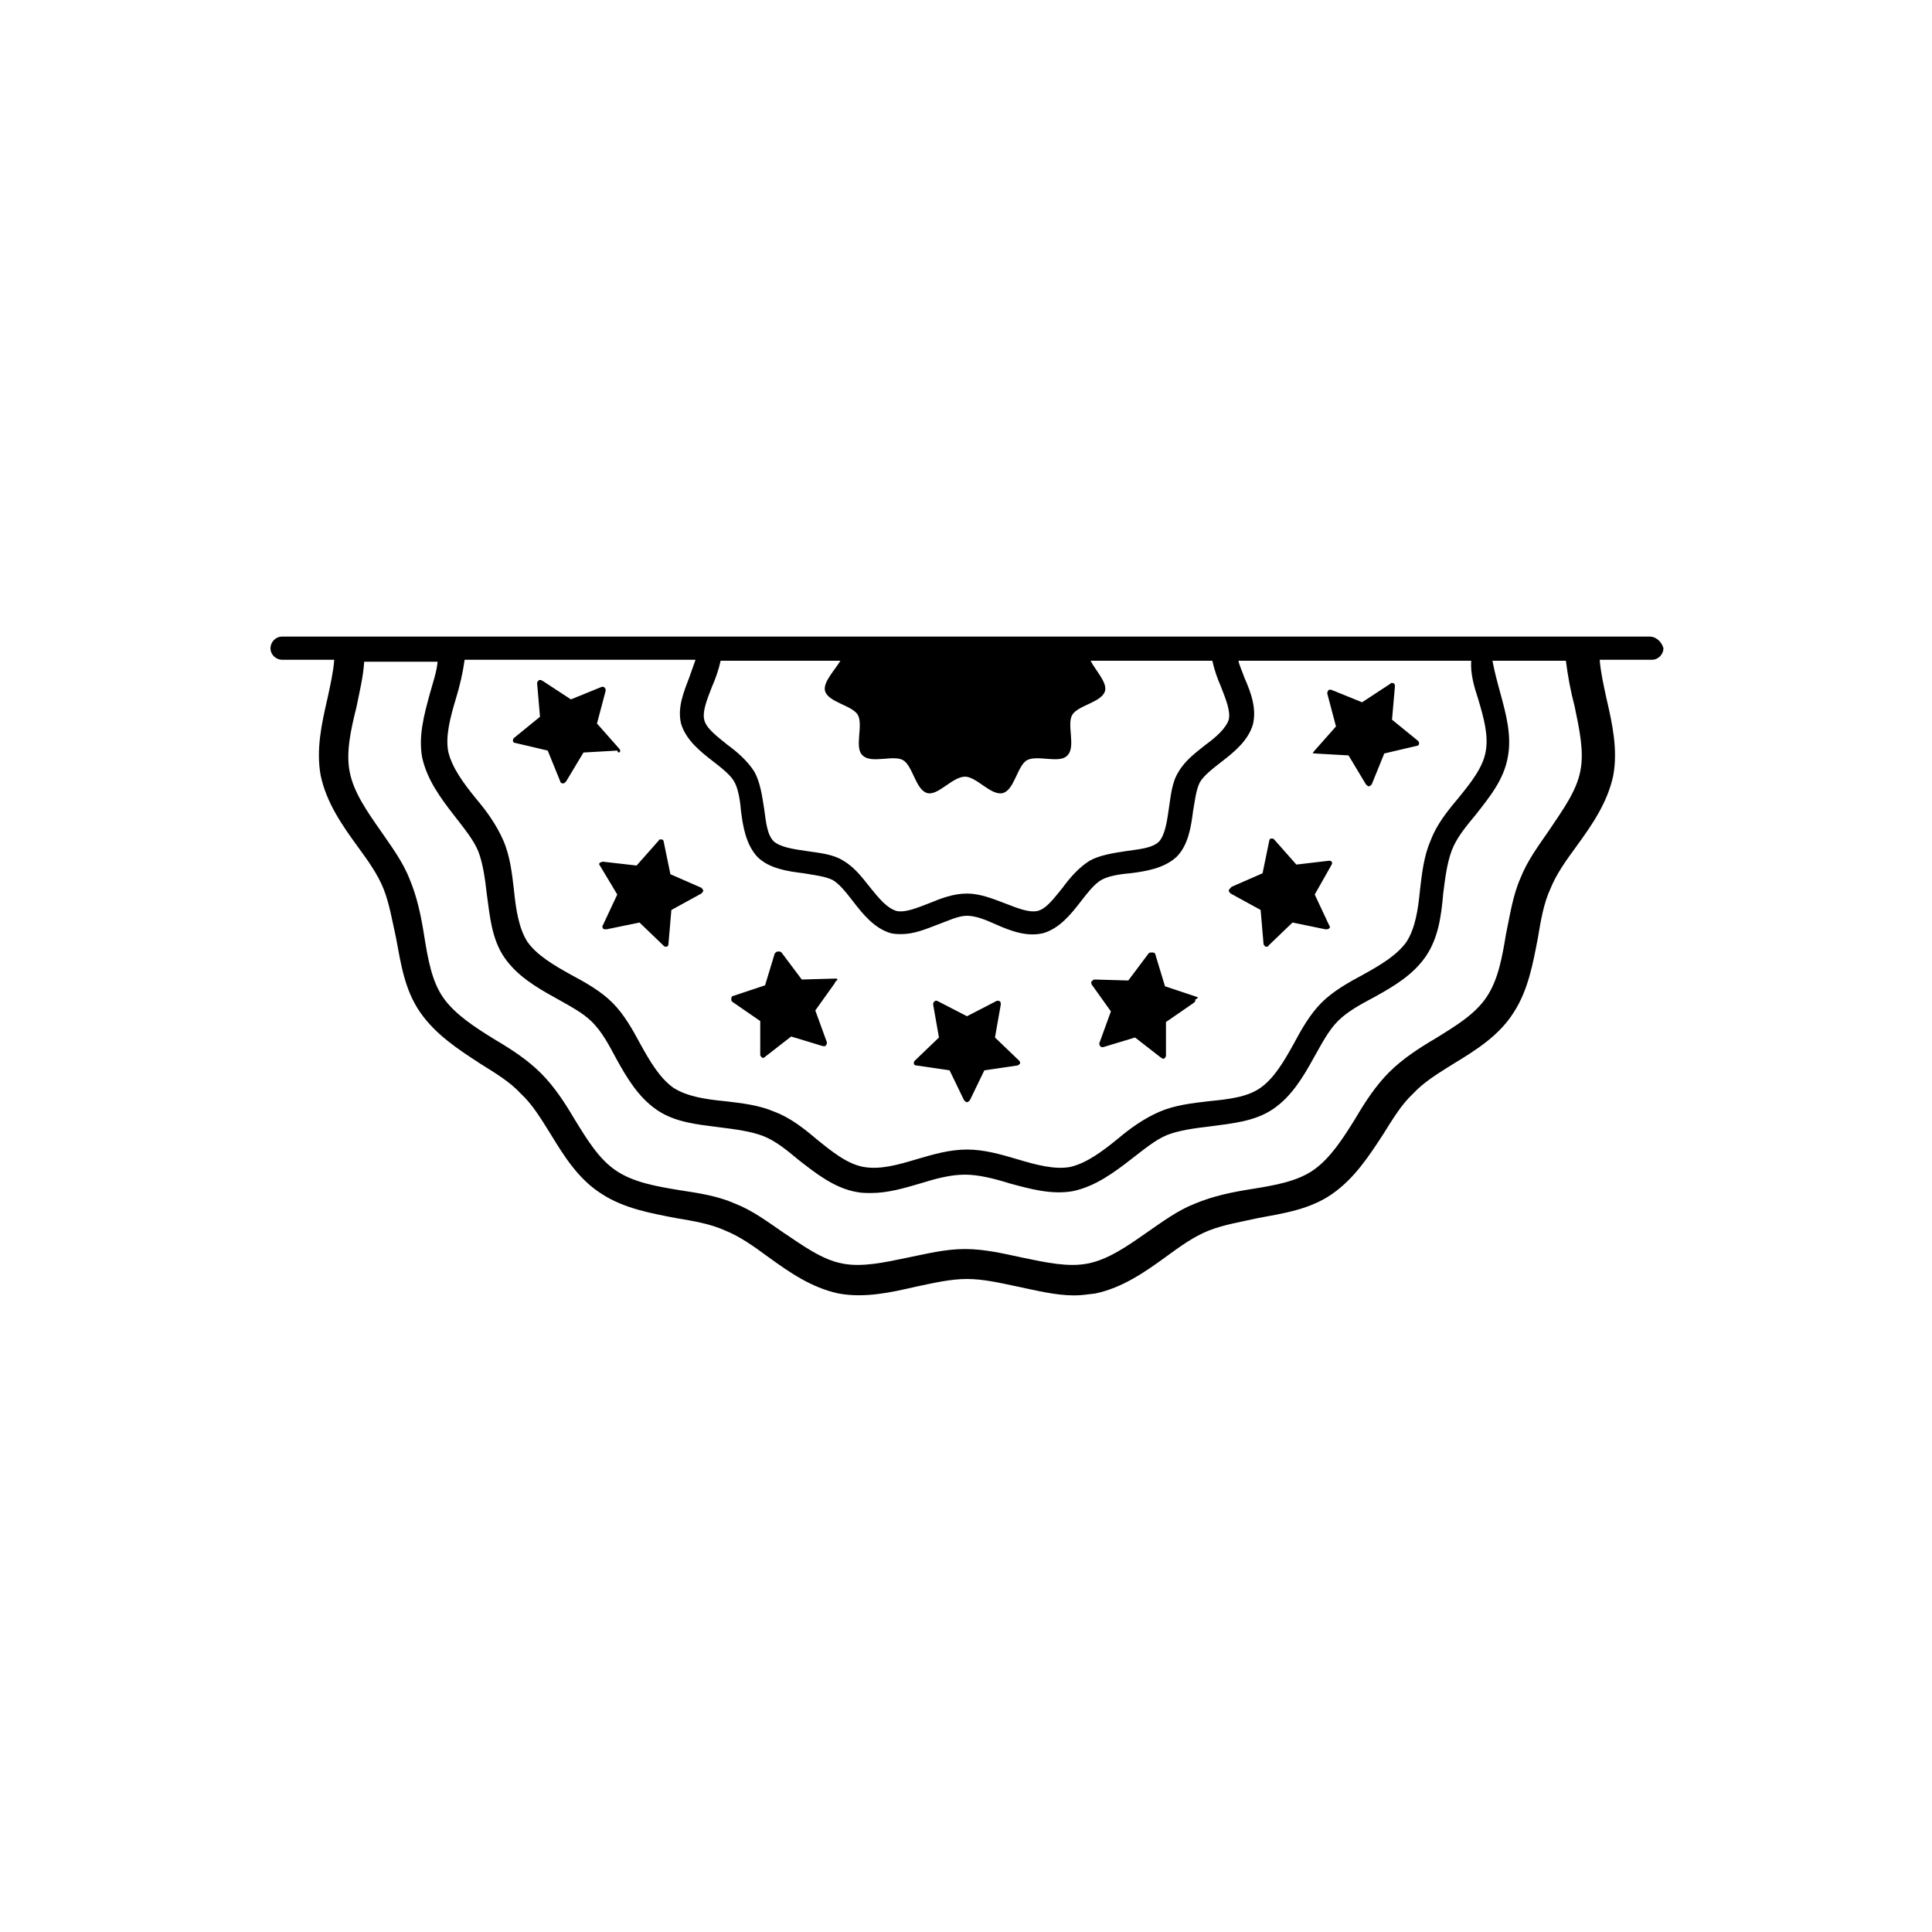 <svg xmlns="http://www.w3.org/2000/svg" viewBox="0 0 200 200"><g><path d="M170.8 65.9H29.2c-.7 0-1.2.6-1.2 1.2 0 .7.6 1.2 1.2 1.2h5.4c-.1 1.3-.4 2.6-.7 4-.6 2.6-1.2 5.3-.7 8 .6 2.8 2.2 5.1 3.8 7.3 1.1 1.5 2.1 2.9 2.7 4.4.6 1.5.9 3.3 1.3 5.1.5 2.7.9 5.4 2.5 7.7s3.9 3.8 6.2 5.3c1.6 1 3.1 1.9 4.2 3.1 1.2 1.1 2.1 2.6 3.1 4.2 1.4 2.3 2.9 4.7 5.3 6.2 2.3 1.5 5.1 2 7.7 2.5 1.8.3 3.6.6 5.1 1.3 1.5.6 2.9 1.6 4.4 2.7 2.2 1.6 4.5 3.2 7.3 3.8 2.7.5 5.4-.1 8-.7 1.9-.4 3.6-.8 5.3-.8 1.7 0 3.4.4 5.3.8s3.9.9 5.8.9c.7 0 1.4-.1 2.2-.2 2.8-.6 5.1-2.2 7.3-3.8 1.5-1.1 2.9-2.1 4.4-2.7 1.5-.6 3.3-.9 5.1-1.3 2.7-.5 5.4-.9 7.7-2.5s3.8-3.9 5.3-6.2c1-1.6 1.9-3.1 3.1-4.2 1.1-1.2 2.6-2.1 4.2-3.1 2.3-1.4 4.7-2.9 6.2-5.3 1.5-2.3 2-5.1 2.5-7.7.3-1.8.6-3.6 1.3-5.1.6-1.5 1.6-2.9 2.7-4.4 1.6-2.2 3.2-4.5 3.8-7.3.5-2.7-.1-5.4-.7-8-.3-1.4-.6-2.7-.7-4h5.4c.7 0 1.2-.6 1.2-1.2-.2-.7-.8-1.2-1.4-1.2zM153 72.3c.6 2 1.1 3.8.8 5.5-.3 1.7-1.6 3.3-2.9 4.9-1.1 1.3-2.2 2.7-2.8 4.3-.7 1.6-.9 3.4-1.1 5.1-.2 2.1-.5 4-1.4 5.4-1 1.4-2.7 2.4-4.5 3.4-1.5.8-3.1 1.7-4.3 2.9-1.2 1.2-2.1 2.8-2.9 4.3-1 1.8-2 3.5-3.4 4.5s-3.4 1.2-5.4 1.4c-1.7.2-3.5.4-5.1 1.1-1.6.7-3 1.7-4.3 2.8-1.6 1.3-3.2 2.5-4.9 2.9-1.6.3-3.5-.2-5.5-.8-1.7-.5-3.4-1-5.2-1-1.8 0-3.5.5-5.2 1-2 .6-3.8 1.1-5.5.8-1.7-.3-3.3-1.6-4.9-2.9-1.3-1.1-2.7-2.2-4.3-2.8-1.6-.7-3.4-.9-5.1-1.1-2.1-.2-4-.5-5.4-1.4-1.4-1-2.4-2.7-3.4-4.5-.8-1.5-1.7-3.1-2.9-4.3-1.2-1.2-2.8-2.1-4.3-2.9-1.8-1-3.5-2-4.5-3.4-.9-1.4-1.2-3.4-1.4-5.4-.2-1.7-.4-3.5-1.1-5.1-.7-1.6-1.7-3-2.8-4.3-1.3-1.6-2.5-3.2-2.9-4.9-.3-1.6.2-3.5.8-5.5.4-1.3.7-2.6.9-4H72c-.2.6-.4 1.1-.6 1.7-.6 1.6-1.3 3.2-.9 4.9.5 1.7 2 2.9 3.3 3.9.9.7 1.8 1.4 2.2 2.1.4.7.6 1.8.7 3 .2 1.6.5 3.5 1.7 4.8 1.2 1.2 3.1 1.5 4.8 1.7 1.1.2 2.2.3 3 .7.7.4 1.4 1.3 2.1 2.2 1 1.3 2.2 2.8 3.9 3.3.4.1.8.1 1.1.1 1.3 0 2.5-.5 3.8-1 1.1-.4 2.1-.9 3-.9.9 0 1.9.4 3 .9 1.6.7 3.2 1.3 4.9.9 1.7-.5 2.9-2 3.9-3.3.7-.9 1.4-1.8 2.1-2.2.7-.4 1.8-.6 3-.7 1.6-.2 3.5-.5 4.8-1.7 1.2-1.2 1.5-3.1 1.7-4.7.2-1.1.3-2.2.7-3 .4-.7 1.3-1.4 2.2-2.1 1.3-1 2.8-2.2 3.3-3.9.4-1.7-.2-3.3-.9-4.9-.2-.6-.5-1.2-.6-1.7h24.1c-.1 1.3.3 2.7.7 3.9zm-67.6-.8c.3 1.2 2.8 1.5 3.4 2.5.6 1.1-.4 3.4.5 4.2.9.9 3.2-.1 4.2.5s1.3 3.1 2.5 3.4c1.1.3 2.6-1.7 3.9-1.7 1.2 0 2.7 2 3.9 1.7 1.2-.3 1.5-2.8 2.5-3.4 1.1-.6 3.4.4 4.2-.5.9-.9-.1-3.2.5-4.2s3.1-1.3 3.4-2.5c.2-.9-1-2.1-1.5-3.1h12.6c.2.9.5 1.8.9 2.7.5 1.3 1 2.5.8 3.4-.3.9-1.3 1.8-2.4 2.6-1 .8-2.1 1.6-2.8 2.8-.7 1.1-.8 2.5-1 3.8-.2 1.4-.4 2.7-1 3.4-.7.7-2 .8-3.4 1-1.3.2-2.7.4-3.8 1-1.1.7-2 1.7-2.8 2.8-.9 1.1-1.7 2.2-2.6 2.4-.9.2-2.1-.3-3.4-.8-1.3-.5-2.6-1-3.9-1-1.4 0-2.7.5-3.9 1-1.3.5-2.5 1-3.4.8-1-.3-1.8-1.3-2.7-2.4-.8-1-1.6-2.1-2.8-2.8-1.1-.7-2.5-.8-3.8-1-1.4-.2-2.7-.4-3.4-1-.7-.7-.8-2-1-3.4-.2-1.3-.4-2.7-1-3.8-.7-1.1-1.7-2-2.8-2.8-1.1-.9-2.2-1.7-2.4-2.6-.2-.9.3-2.1.8-3.4.4-.9.7-1.8.9-2.7H87c-.6 1-1.8 2.2-1.6 3.1zm77.6 1.6c.5 2.4 1 4.7.6 6.7-.4 2.1-1.8 4-3.2 6.1-1.1 1.6-2.3 3.2-3 5-.8 1.8-1.1 3.9-1.5 5.8-.4 2.4-.8 4.7-2 6.5-1.2 1.8-3.2 3-5.3 4.3-1.7 1-3.4 2.1-4.8 3.5s-2.5 3.1-3.5 4.8c-1.3 2.1-2.6 4.1-4.3 5.3-1.7 1.2-4 1.6-6.5 2-1.9.3-3.9.7-5.8 1.5-1.8.7-3.4 1.9-5 3-2 1.4-4 2.8-6.1 3.2-2 .4-4.3-.1-6.7-.6-1.9-.4-3.9-.9-6-.9s-4 .5-6 .9c-2.4.5-4.7 1-6.7.6-2.1-.4-4-1.8-6.1-3.2-1.6-1.1-3.2-2.3-5-3-1.8-.8-3.8-1.1-5.8-1.4-2.4-.4-4.7-.8-6.5-2-1.8-1.2-3-3.2-4.3-5.3-1-1.7-2.1-3.4-3.5-4.8s-3.1-2.5-4.8-3.5c-2.1-1.3-4.1-2.6-5.3-4.3-1.2-1.7-1.6-4-2-6.5-.3-1.9-.7-3.9-1.5-5.8-.7-1.8-1.9-3.4-3-5-1.4-2-2.8-4-3.2-6.1-.4-2 .1-4.3.7-6.7.3-1.5.7-3.1.8-4.7h7.6c-.1 1.1-.5 2.2-.8 3.3-.6 2.2-1.2 4.4-.8 6.6.5 2.3 1.9 4.2 3.3 6 1 1.3 2 2.5 2.5 3.7.5 1.3.7 2.8.9 4.5.3 2.2.5 4.6 1.8 6.5 1.3 1.9 3.3 3.1 5.3 4.2 1.4.8 2.8 1.5 3.8 2.5s1.7 2.3 2.5 3.8c1.1 2 2.3 4 4.2 5.3 1.9 1.3 4.2 1.5 6.5 1.8 1.6.2 3.2.4 4.5.9 1.3.5 2.5 1.5 3.7 2.5 1.8 1.4 3.7 2.9 6 3.3.5.1 1 .1 1.5.1 1.7 0 3.4-.5 5.1-1 1.6-.5 3.1-.9 4.6-.9 1.4 0 3 .4 4.6.9 2.2.6 4.4 1.2 6.6.8 2.3-.5 4.2-1.9 6-3.3 1.3-1 2.5-2 3.7-2.5 1.3-.5 2.8-.7 4.5-.9 2.2-.3 4.6-.5 6.5-1.8 1.9-1.3 3.1-3.3 4.2-5.3.8-1.4 1.5-2.8 2.5-3.8s2.3-1.7 3.8-2.5c2-1.1 4-2.3 5.3-4.2 1.3-1.9 1.6-4.2 1.8-6.5.2-1.6.4-3.2.9-4.5.5-1.3 1.5-2.5 2.5-3.7 1.4-1.8 2.9-3.6 3.3-6 .4-2.2-.2-4.4-.8-6.6-.3-1.1-.6-2.2-.8-3.3h7.6c.2 1.6.5 3.2.9 4.7z"/><path d="M64.2 77.8c0-.1 0-.2-.1-.3l-2.3-2.6.9-3.4c0-.1 0-.2-.1-.3-.1-.1-.1-.1-.2-.1h-.1l-3.2 1.3-2.9-1.9c-.1 0-.1-.1-.2-.1h-.2c-.1.1-.2.2-.2.3l.3 3.5-2.7 2.2c-.1.1-.1.2-.1.3 0 .1.1.2.2.2l3.4.8 1.3 3.2c0 .1.1.2.3.2.1 0 .2-.1.3-.2l1.8-3 3.5-.2c.1.3.2.2.3.1zM72.6 91.9l-3.2-1.4-.7-3.4c0-.1-.1-.2-.2-.2h-.1c-.1 0-.2 0-.2.1l-2.3 2.6-3.5-.4c-.1 0-.2.1-.3.1-.1.1-.1.2 0 .3l1.8 3-1.5 3.2c-.1.1 0 .2 0 .3.1.1.2.1.3.1h.1l3.4-.7 2.5 2.4c.1.1.1.1.2.1h.1c.1 0 .2-.1.2-.3l.3-3.5 3.1-1.7c.1-.1.2-.2.2-.3 0-.1-.1-.2-.2-.3zM86.5 101.3l-3.5.1-2.1-2.8c-.1-.1-.2-.1-.3-.1h-.1c-.1 0-.2.1-.3.2l-1 3.3-3.3 1.1c-.1 0-.2.1-.2.3 0 .1 0 .2.1.3l2.9 2v3.5c0 .1.1.2.2.3h.1c.1 0 .1 0 .2-.1l2.7-2.1 3.3 1h.1c.1 0 .2 0 .2-.1.1-.1.1-.2.1-.3l-1.2-3.3 2-2.8c0-.1.1-.1.1-.2.3-.2.2-.3 0-.3zM103 107.4l.6-3.4v-.1c0-.2-.1-.3-.3-.3h-.1l-3.1 1.6-3.1-1.6h-.1c-.1 0-.1 0-.2.1s-.1.2-.1.3l.6 3.4-2.5 2.4c-.1.1-.1.2-.1.3 0 .1.1.2.3.2l3.4.5 1.5 3.1c.1.1.2.2.3.2.1 0 .2-.1.3-.2l1.5-3.1 3.4-.5c.1 0 .2-.1.3-.2 0-.1 0-.2-.1-.3l-2.5-2.4zM123.9 103.2l-3.3-1.1-1-3.3c0-.1-.1-.2-.3-.2h-.1c-.1 0-.2 0-.3.1l-2.1 2.8-3.5-.1c-.1 0-.2.1-.3.2-.1.1 0 .2 0 .3l2 2.8-1.2 3.3c0 .1 0 .2.1.3.1.1.1.1.2.1h.1l3.3-1 2.7 2.1c.1 0 .1.1.2.1h.1c.1-.1.2-.2.2-.3v-3.5l2.9-2c.1-.1.2-.2.1-.3.4-.2.3-.3.2-.3zM127.2 92.2c0 .1.1.2.2.3l3.1 1.7.3 3.5c0 .1.1.2.2.3h.1c.1 0 .2 0 .2-.1l2.5-2.4 3.4.7h.1c.1 0 .2 0 .3-.1.1-.1.1-.2 0-.3l-1.5-3.2 1.7-3c0-.1.1-.1.1-.2 0-.2-.1-.3-.3-.3l-3.4.4-2.3-2.6c-.1-.1-.2-.1-.2-.1h-.1c-.1 0-.2.1-.2.2l-.7 3.4-3.2 1.4c-.2.2-.3.3-.3.4zM136.1 78l3.5.2 1.8 3c.1.1.2.2.3.2.1 0 .2-.1.3-.2l1.3-3.2 3.4-.8c.1 0 .2-.1.2-.2s0-.2-.1-.3l-2.7-2.2.3-3.4V71c0-.2-.1-.3-.3-.3-.1 0-.1 0-.2.1l-2.9 1.9-3.2-1.3h-.1c-.1 0-.2 0-.2.1-.1.1-.1.2-.1.3l.9 3.4-2.3 2.6c-.1.1-.1.2-.1.3 0-.2.1-.1.2-.1z"/></g></svg>